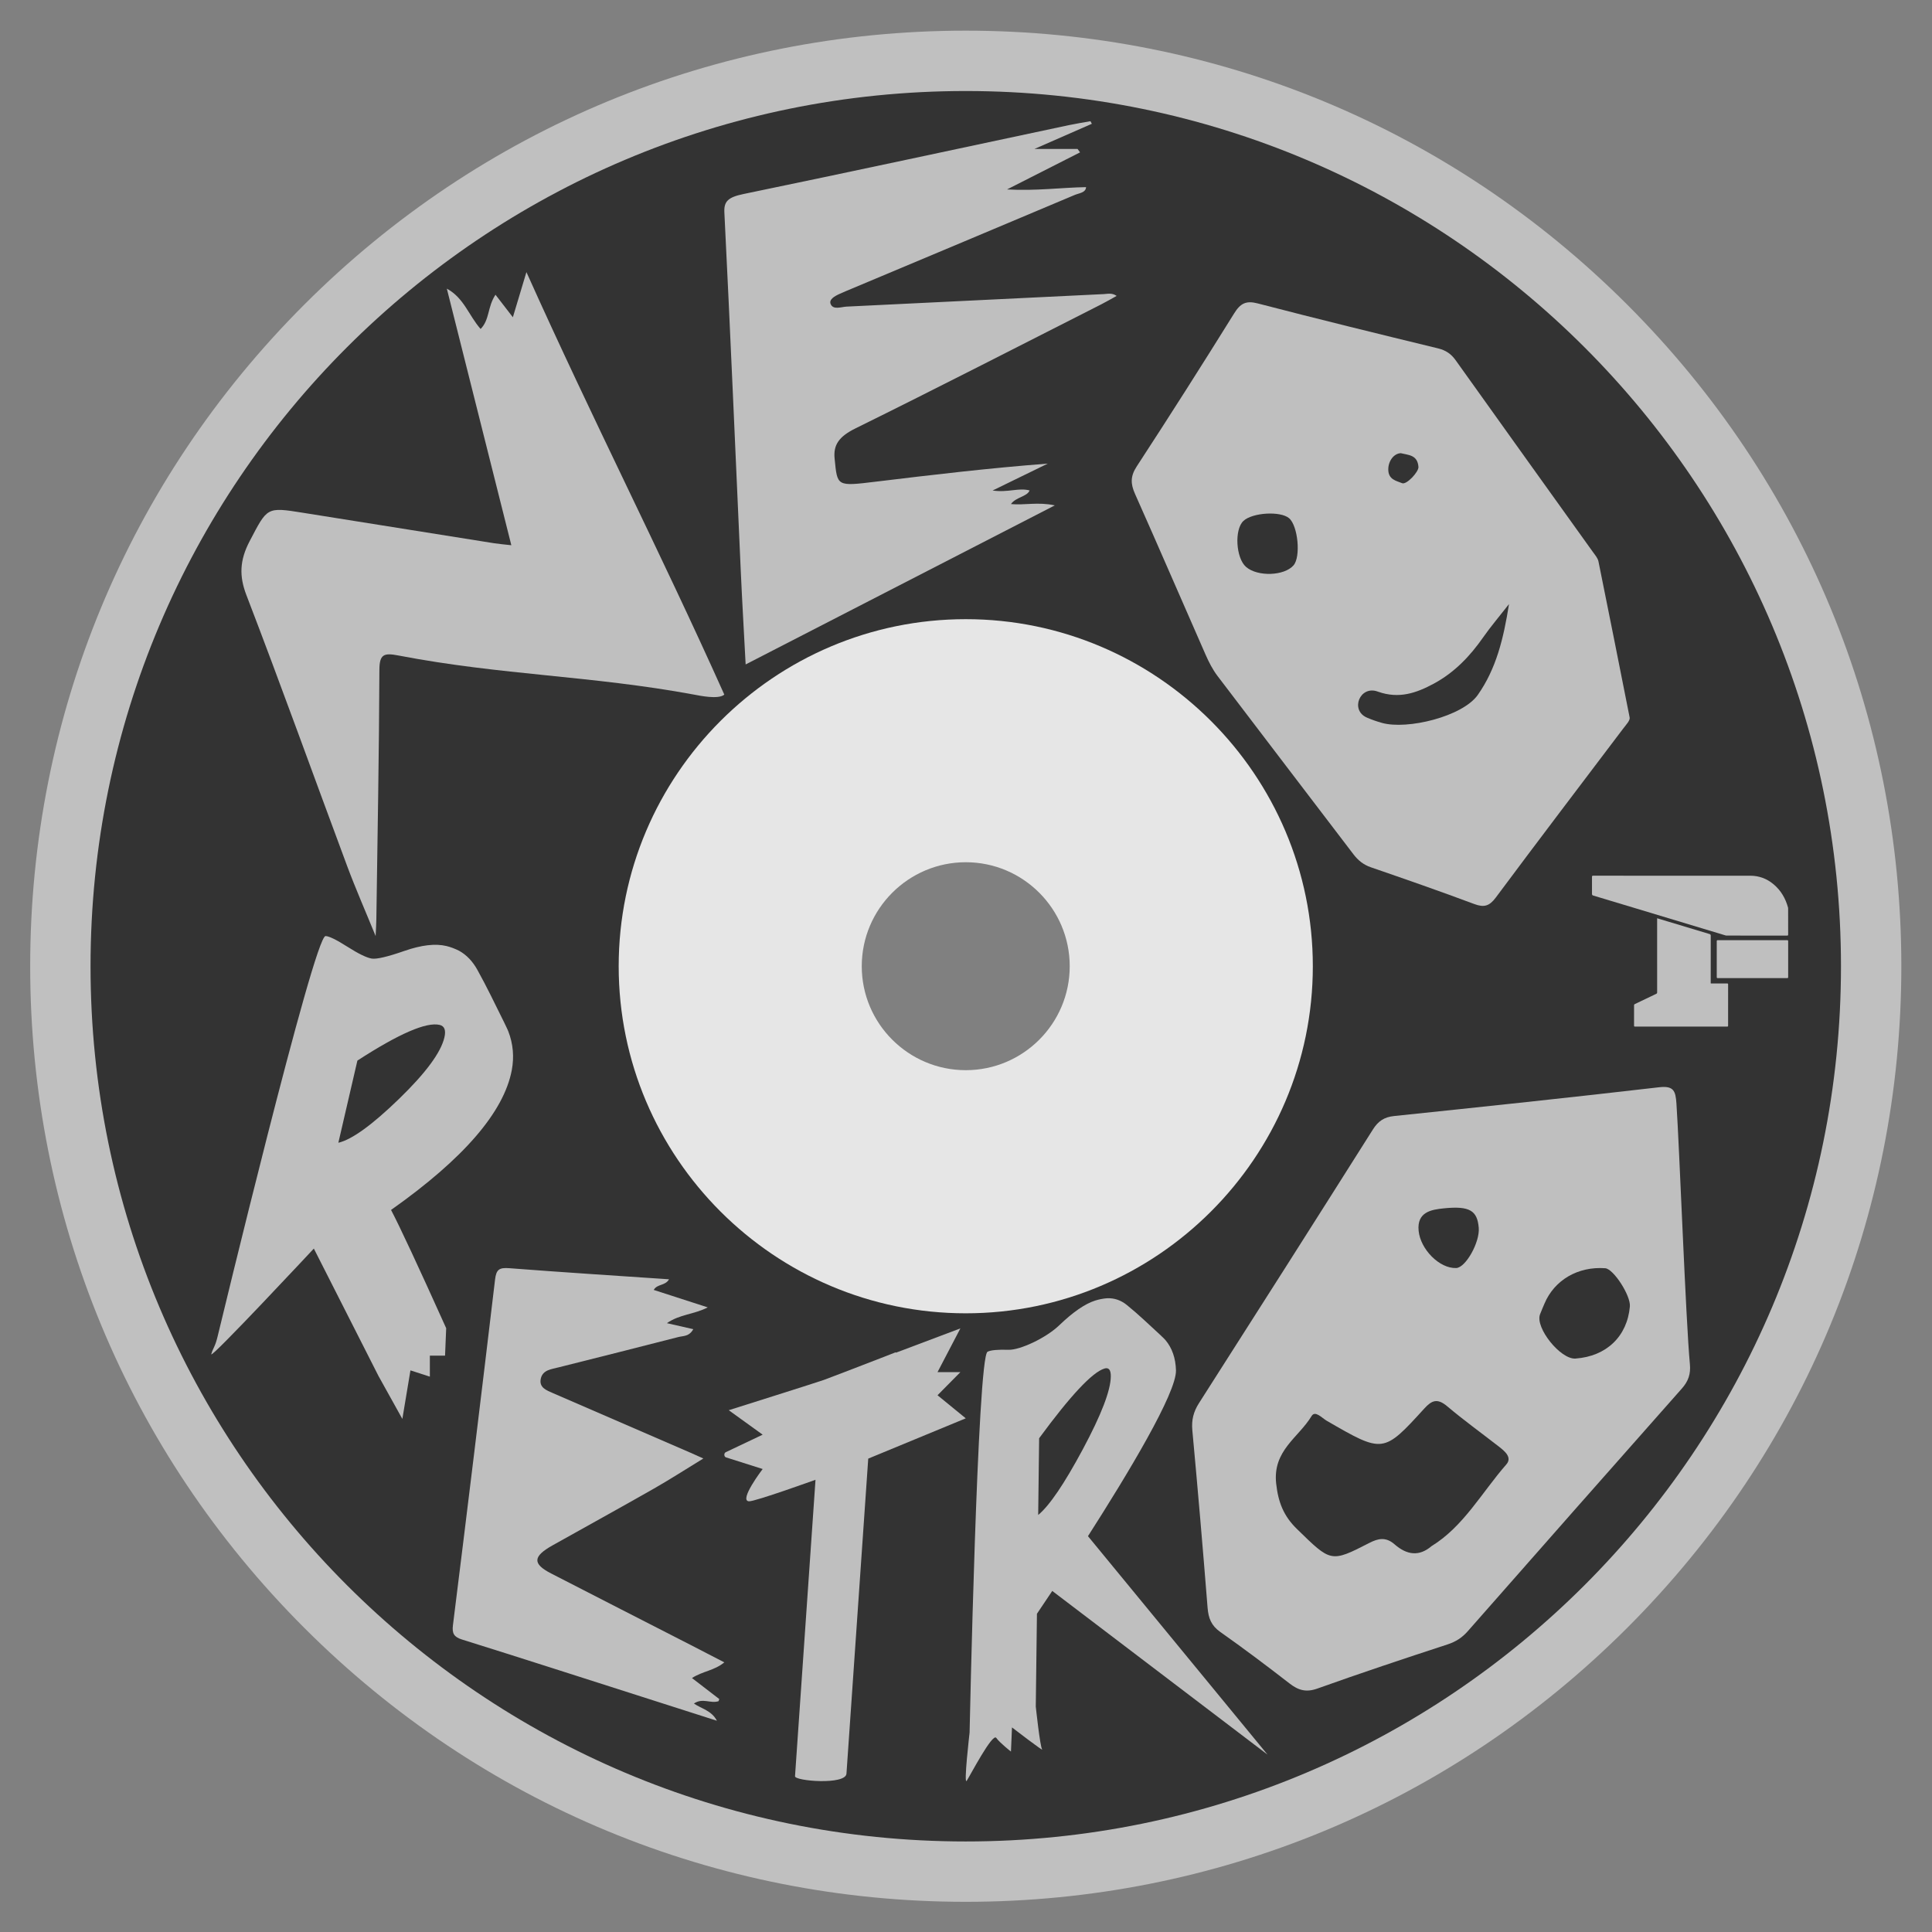 <?xml version="1.0" encoding="UTF-8" standalone="no"?>
<svg
   xmlns:dc="http://purl.org/dc/elements/1.1/"
   xmlns:cc="http://creativecommons.org/ns#"
   xmlns:rdf="http://www.w3.org/1999/02/22-rdf-syntax-ns#"
   xmlns:svg="http://www.w3.org/2000/svg"
   xmlns="http://www.w3.org/2000/svg"
   viewBox="0 0 341.333 341.333"
   height="341.333"
   width="341.333"
   xml:space="preserve"
   id="svg2"
   version="1.1"><rect x="0" y="0" width="341.333" height="341.333" fill="#808080" stroke="none"/><defs
     id="defs6"><clipPath
       id="clipPath18"
       clipPathUnits="userSpaceOnUse"><path
         id="path16"
         d="M 0,256 H 256 V 0 H 0 Z" /></clipPath><clipPath
       id="clipPath26"
       clipPathUnits="userSpaceOnUse"><path
         id="path24"
         d="M 4,252 H 252 V 4 H 4 Z" /></clipPath></defs><g
     transform="matrix(1.333,0,0,-1.333,0,341.333)"
     id="g10"><g
       id="g12"><g
         clip-path="url(#clipPath18)"
         id="g14"><g
           id="g20"><g
             id="g22" /><g
             id="g34"><g
               style="opacity:0.5"
               id="g32"
               clip-path="url(#clipPath26)"><g
                 id="g30"
                 transform="translate(128,108)"><path
                   id="path28"
                   style="fill:#ffffff;fill-opacity:1;fill-rule:nonzero;stroke:none"
                   d="m 0,0 c -11.046,0 -20,8.954 -20,20 0,11.046 8.954,20 20,20 C 11.046,40 20,31.046 20,20 20,8.954 11.046,0 0,0 M 87.676,107.682 C 64.254,131.102 33.116,144 0,144 -33.124,144 -64.264,131.102 -87.683,107.681 -111.103,84.262 -124,53.122 -124,20 c 0,-33.122 12.897,-64.262 36.317,-87.681 C -64.264,-91.102 -33.124,-104 0,-104 c 33.116,0 64.254,12.898 87.676,36.318 C 111.1,-44.26 124,-13.12 124,20 c 0,33.12 -12.9,64.26 -36.324,87.682" /></g></g></g></g><g
           transform="translate(128,84.495)"
           id="g36"><path
             id="path38"
             style="fill:#333333;fill-opacity:1;fill-rule:nonzero;stroke:none"
             d="M 0,0 C -23.993,0 -43.505,19.517 -43.505,43.505 -43.505,67.493 -23.993,87.01 0,87.01 23.988,87.01 43.5,67.493 43.5,43.505 43.5,19.517 23.988,0 0,0 m 0,159.505 c -64.071,0 -116,-51.934 -116,-116 0,-64.066 51.929,-116 116,-116 64.051,0 116,51.934 116,116 0,64.066 -51.949,116 -116,116" /></g><g
           transform="translate(128.002,114.224)"
           id="g40"><path
             id="path42"
             style="fill:#e6e6e6;fill-opacity:1;fill-rule:nonzero;stroke:none"
             d="m 0,0 c -7.596,0 -13.786,6.176 -13.786,13.776 0,7.604 6.19,13.785 13.786,13.785 7.6,0 13.777,-6.181 13.777,-13.785 C 13.777,6.176 7.6,0 0,0 m 0.001,59.776 c -25.364,0 -46.003,-20.651 -46.003,-46 0,-25.349 20.639,-46 46.003,-46 25.338,0 45.997,20.651 45.997,46 0,25.349 -20.659,46 -45.997,46" /></g><g
           transform="translate(211.858,181.651)"
           id="g44"><path
             id="path46"
             style="fill:#bfbfbf;fill-opacity:1;fill-rule:nonzero;stroke:none"
             d="m 0,0 c -0.093,0.456 -0.462,0.868 -0.748,1.267 -6.057,8.461 -12.13,16.909 -18.168,25.384 -0.615,0.864 -1.318,1.339 -2.351,1.59 -7.974,1.937 -15.946,3.889 -23.888,5.956 -1.566,0.407 -2.306,0.006 -3.132,-1.323 -4.232,-6.805 -8.531,-13.568 -12.91,-20.277 -0.844,-1.293 -0.832,-2.29 -0.234,-3.63 3.165,-7.096 6.235,-14.235 9.368,-21.345 0.43,-0.975 0.929,-1.952 1.568,-2.795 5.989,-7.894 12.022,-15.753 18.02,-23.64 0.624,-0.82 1.33,-1.384 2.316,-1.724 4.579,-1.579 9.156,-3.169 13.693,-4.867 1.3,-0.486 2.01,-0.282 2.858,0.857 5.57,7.486 11.224,14.908 16.85,22.351 0.447,0.59 0.985,1.143 0.888,1.53 C 2.699,-13.466 1.37,-6.729 0,0" /></g><g
           transform="translate(223.976,75.247)"
           id="g48"><path
             id="path50"
             style="fill:#bfbfbf;fill-opacity:1;fill-rule:nonzero;stroke:none"
             d="m 0,0 c -0.541,5.737 -1.393,28.801 -1.784,34.549 -0.113,1.664 -0.344,2.392 -2.303,2.164 -11.698,-1.36 -23.41,-2.592 -35.122,-3.814 -1.3,-0.136 -2.098,-0.661 -2.801,-1.775 -7.65,-12.113 -15.339,-24.2 -23.053,-36.272 -0.726,-1.136 -1.01,-2.237 -0.884,-3.597 0.726,-7.839 1.399,-15.682 2.022,-23.53 0.109,-1.374 0.49,-2.364 1.668,-3.195 3.119,-2.199 6.175,-4.493 9.19,-6.835 1.175,-0.912 2.203,-1.211 3.698,-0.676 5.716,2.045 11.476,3.963 17.246,5.849 1.088,0.355 1.928,0.892 2.672,1.739 9.449,10.74 18.903,21.475 28.39,32.181 C -0.204,-2.246 0.121,-1.286 0,0" /></g><g
           transform="translate(189.725,51.136)"
           id="g52"><path
             id="path54"
             style="fill:#333333;fill-opacity:1;fill-rule:nonzero;stroke:none"
             d="m 0,0 c 4.252,2.604 6.678,7.135 9.914,10.826 0.834,0.951 -0.229,1.789 -1.025,2.409 -2.272,1.768 -4.605,3.451 -6.809,5.31 -1.325,1.117 -2.059,0.764 -3.039,-0.311 -5.434,-5.963 -5.455,-5.929 -12.933,-1.607 -0.626,0.362 -1.525,1.402 -1.997,0.621 -1.726,-2.861 -5.182,-4.564 -4.694,-8.964 0.27,-2.439 0.971,-4.276 2.764,-6.019 4.487,-4.363 4.443,-4.482 9.569,-1.841 1.198,0.618 2.211,0.822 3.353,-0.175 C -3.253,-1.184 -1.634,-1.393 0,0" /></g><g
           transform="translate(144.713,239.656)"
           id="g56"><path
             id="path58"
             style="fill:#bfbfbf;fill-opacity:1;fill-rule:nonzero;stroke:none"
             d="m 0,0 c -2.375,-1.041 -4.75,-2.081 -7.609,-3.334 h 5.713 l 0.333,-0.452 c -3.062,-1.554 -6.123,-3.108 -9.681,-4.914 3.885,-0.215 7.162,0.249 10.475,0.306 -0.032,-0.743 -0.939,-0.799 -1.498,-1.035 -9.834,-4.151 -19.687,-8.28 -29.536,-12.415 -0.547,-0.229 -1.097,-0.457 -1.631,-0.699 -0.714,-0.324 -1.438,-0.754 -1.182,-1.356 0.34,-0.799 1.379,-0.366 2.125,-0.33 11.36,0.548 22.719,1.112 34.08,1.658 0.498,0.024 1.07,0.199 1.698,-0.24 -0.697,-0.383 -1.358,-0.771 -2.056,-1.125 -10.828,-5.491 -21.606,-11.03 -32.539,-16.423 -2.223,-1.096 -2.97,-2.201 -2.787,-4.013 0.374,-3.697 0.228,-3.693 5.491,-3.056 7.49,0.907 14.986,1.797 22.762,2.391 -2.279,-1.111 -4.557,-2.222 -7.314,-3.566 2.065,-0.304 3.426,0.403 4.905,0.008 -0.331,-0.83 -1.853,-0.891 -2.47,-1.807 1.788,-0.171 3.571,0.312 5.811,-0.172 -13.782,-7.09 -27.185,-13.986 -40.977,-21.082 -0.23,4.394 -0.467,8.424 -0.649,12.455 -0.714,15.817 -1.379,31.636 -2.17,47.452 -0.072,1.444 0.457,2.012 2.533,2.442 14.4,2.98 28.749,6.075 43.117,9.127 0.945,0.201 1.915,0.351 2.873,0.524 C -0.122,0.23 -0.061,0.115 0,0" /></g><g
           transform="translate(95.242,30.595)"
           id="g60"><path
             id="path62"
             style="fill:#bfbfbf;fill-opacity:1;fill-rule:nonzero;stroke:none"
             d="m 0,0 c -1.061,-0.366 -2.084,0.485 -3.27,-0.313 0.992,-0.696 2.337,-0.917 3.044,-2.282 -3.519,1.125 -6.785,2.171 -10.053,3.215 -7.902,2.525 -15.795,5.07 -23.719,7.547 -1.067,0.333 -1.35,0.794 -1.212,1.904 1.906,15.273 3.772,30.545 5.583,45.817 0.156,1.316 0.544,1.601 1.884,1.497 7.002,-0.541 14.025,-0.985 21.174,-1.472 -0.511,-0.888 -1.561,-0.589 -2.03,-1.408 2.319,-0.75 4.628,-1.496 7.16,-2.315 -1.852,-0.953 -3.717,-0.905 -5.415,-2.091 1.256,-0.286 2.35,-0.535 3.496,-0.796 -0.538,-0.998 -1.352,-0.881 -1.979,-1.043 -5.284,-1.366 -10.576,-2.682 -15.866,-4.017 -0.944,-0.238 -2.089,-0.332 -2.357,-1.469 -0.287,-1.22 0.767,-1.585 1.664,-1.973 6.068,-2.632 12.138,-5.26 18.207,-7.89 0.54,-0.234 1.072,-0.481 1.667,-0.748 -2.273,-1.389 -4.374,-2.746 -6.541,-3.982 -4.462,-2.544 -8.963,-5.018 -13.443,-7.53 -2.621,-1.47 -2.685,-2.442 -0.203,-3.721 6.155,-3.172 12.328,-6.317 18.493,-9.475 C -2.276,6.717 -0.841,5.97 0.758,5.143 -0.552,4.052 -2.13,3.973 -3.529,3.064 -2.283,2.105 -1.098,1.194 0.087,0.282 0.057,0.188 0.028,0.094 0,0" /></g><g
           transform="translate(65.67,217.002)"
           id="g64"><path
             id="path66"
             style="fill:#bfbfbf;fill-opacity:1;fill-rule:nonzero;stroke:none"
             d="m 0,0 c 0.781,-1.012 1.449,-1.878 2.304,-2.986 0.61,2.03 1.114,3.708 1.797,5.984 8.899,-19.83 17.561,-36.684 26.229,-56 -0.789,-0.678 -3.343,-0.122 -4,0 -13.692,2.533 -25.506,2.561 -39.168,5.181 -1.932,0.371 -2.54,0.205 -2.548,-1.913 -0.04,-11.001 -0.249,-22.019 -0.403,-33.032 -0.008,-0.609 -0.051,-1.222 -0.095,-2.236 -1.366,3.345 -2.661,6.286 -3.783,9.3 -4.456,11.966 -8.769,23.991 -13.35,35.902 -0.954,2.482 -0.908,4.58 0.437,7.141 2.356,4.488 2.217,4.534 7.051,3.761 8.438,-1.35 16.878,-2.695 25.319,-4.036 0.629,-0.1 1.273,-0.149 2.311,-0.268 -2.895,11.516 -5.722,22.762 -8.548,34.007 2.269,-1.224 2.903,-3.558 4.477,-5.345 1.217,1.243 0.887,2.894 1.97,4.54" /></g><g
           transform="translate(200,176)"
           id="g68"><path
             id="path70"
             style="fill:#333333;fill-opacity:1;fill-rule:nonzero;stroke:none"
             d="m 0,0 c -0.725,-4.602 -1.703,-8.581 -4.136,-12.039 -2.011,-2.859 -9.342,-4.657 -12.72,-3.704 -0.697,0.197 -1.355,0.428 -1.977,0.698 -2.263,0.98 -0.93,4.281 1.4,3.461 0.027,-0.01 0.054,-0.019 0.081,-0.029 2.769,-0.98 5.073,-0.181 7.396,1.074 2.749,1.485 4.802,3.65 6.545,6.149 C -2.458,-3.023 -1.366,-1.747 0,0" /></g><g
           transform="translate(165.155,180.92)"
           id="g72"><path
             id="path74"
             style="fill:#333333;fill-opacity:1;fill-rule:nonzero;stroke:none"
             d="M 0,0 C -1.356,1.167 -1.575,4.964 -0.352,6.103 0.841,7.214 4.541,7.436 5.693,6.466 6.878,5.468 7.271,1.348 6.289,0.216 5.063,-1.197 1.532,-1.318 0,0" /></g><g
           transform="translate(185.655,196)"
           id="g76"><path
             id="path78"
             style="fill:#333333;fill-opacity:1;fill-rule:nonzero;stroke:none"
             d="M 0,0 C 1.01,-0.259 2.225,-0.206 2.344,-1.822 2.392,-2.467 0.767,-4.221 0.18,-3.977 -0.594,-3.655 -1.653,-3.511 -1.655,-2.151 -1.656,-1.047 -0.933,-0.046 0,0" /></g><g
           transform="translate(208.809,76.003)"
           id="g80"><path
             id="path82"
             style="fill:#333333;fill-opacity:1;fill-rule:nonzero;stroke:none"
             d="m 0,0 c -1.978,-0.14 -5.376,4.101 -4.695,5.865 0.185,0.477 0.389,0.947 0.588,1.419 1.323,3.133 4.451,4.953 8.051,4.687 C 5.046,11.889 7.338,8.336 7.212,6.904 6.862,2.933 4.101,0.29 0,0" /></g><g
           transform="translate(195.99,93.336)"
           id="g84"><path
             id="path86"
             style="fill:#333333;fill-opacity:1;fill-rule:nonzero;stroke:none"
             d="m 0,0 c 0.163,-1.907 -1.724,-5.281 -2.982,-5.334 -2.211,-0.093 -4.746,2.47 -4.987,4.938 -0.244,2.495 1.692,2.803 3.322,2.97 C -1.17,2.93 -0.193,2.263 0,0" /></g><g
           transform="translate(124.257,71.14)"
           id="g88"><path
             id="path90"
             style="fill:#bfbfbf;fill-opacity:1;fill-rule:nonzero;stroke:none"
             d="M 0,0 3.029,3.063 H 0 L 3.029,8.86 -5.524,5.636 c -0.005,0.02 -0.011,0.063 -0.011,0.063 0,0 -3.27,-1.281 -6.758,-2.615 l -0.055,-0.021 v 0 c -0.915,-0.35 -1.843,-0.702 -2.732,-1.037 -0.655,-0.245 -12.591,-4.009 -12.591,-4.009 l 4.496,-3.242 -4.893,-2.323 c -0.268,-0.128 -0.245,-0.598 0.034,-0.687 l 4.859,-1.541 c 0,0 -3.227,-4.224 -1.809,-4.279 0.82,-0.032 8.812,2.852 8.812,2.852 l -2.716,-39.292 c -0.044,-0.637 6.713,-1.192 6.819,0.343 l 2.886,41.753 12.926,5.341 z" /></g><g
           transform="translate(58.901,118.567)"
           id="g92"><path
             id="path94"
             style="fill:#bfbfbf;fill-opacity:1;fill-rule:nonzero;stroke:none"
             d="m 0,0 c -0.462,-1.993 -2.471,-4.715 -6.03,-8.163 -3.56,-3.449 -6.236,-5.382 -8.026,-5.799 l 2.523,10.889 C -6.014,0.504 -2.376,2.08 -0.62,1.655 0.014,1.502 0.22,0.95 0,0 M 8.467,0.808 C 8.424,0.968 7.663,2.529 6.182,5.496 5.618,6.633 5.018,7.781 4.379,8.939 3.74,10.094 2.93,10.941 1.951,11.481 c -0.564,0.286 -1.127,0.496 -1.685,0.631 -1.456,0.352 -3.31,0.137 -5.561,-0.646 -2.251,-0.783 -3.701,-1.123 -4.345,-1.016 -0.683,0.116 -1.755,0.639 -3.215,1.567 -1.462,0.929 -2.425,1.401 -2.894,1.416 -1.51,0.115 -14.293,-52.994 -14.293,-52.994 -0.143,-0.617 -0.309,-1.115 -0.493,-1.496 -0.19,-0.382 -0.309,-0.69 -0.365,-0.927 -0.175,-0.759 13.594,13.998 13.594,13.998 l 8.564,-16.879 3.168,-5.702 1.072,6.436 2.573,-0.832 v 2.788 h 2.014 l 0.15,3.632 c -3.724,8.269 -6.159,13.492 -7.308,15.675 9.615,6.792 14.95,12.97 16.002,18.527 0.331,1.773 0.178,3.489 -0.462,5.149" /></g><g
           transform="translate(143.509,63.969)"
           id="g96"><path
             id="path98"
             style="fill:#bfbfbf;fill-opacity:1;fill-rule:nonzero;stroke:none"
             d="M 0,0 C -2.453,-4.575 -4.425,-7.475 -5.91,-8.697 L -5.784,1.472 C -1.64,7.115 1.239,10.194 2.857,10.707 3.439,10.893 3.726,10.543 3.715,9.655 3.692,7.794 2.454,4.576 0,0 m 8.071,17.198 c -0.71,0.655 -1.454,1.302 -2.233,1.937 -0.781,0.633 -1.65,0.931 -2.61,0.893 -0.547,-0.042 -1.079,-0.147 -1.593,-0.311 -1.34,-0.426 -2.921,-1.513 -4.739,-3.26 -1.819,-1.747 -5.264,-3.305 -6.717,-3.26 -1.455,0.043 -2.388,-0.044 -2.801,-0.261 -1.342,-0.647 -2.379,-50.473 -2.379,-50.473 0,0 -0.818,-7.058 -0.378,-6.387 0.44,0.671 3.41,6.364 3.908,5.685 0.498,-0.68 1.952,-1.817 1.952,-1.817 l 0.138,3.202 c 0,0 4.274,-3.293 3.994,-2.911 -0.281,0.383 -0.842,5.679 -0.842,5.679 l 0.154,12.294 c 0,0 0.861,1.272 2.03,3.026 L 24.491,-40.462 0.688,-11.506 c 5.297,8.278 11.748,18.982 11.664,21.986 -0.048,1.617 -0.511,2.949 -1.388,3.995 -0.067,0.111 -1.031,1.017 -2.893,2.723" /></g><g
           transform="translate(221.695,139.997)"
           id="g100"><path
             id="path102"
             style="fill:#bfbfbf;fill-opacity:1;fill-rule:nonzero;stroke:none"
             d="m 0,0 c 3.425,0 6.85,-0.002 10.275,0.001 1.169,0.001 2.183,-0.382 3.058,-1.103 1.013,-0.834 1.622,-1.903 1.957,-3.124 0.012,-0.044 0.011,-0.092 0.011,-0.138 10e-4,-1.144 -10e-4,-2.287 0.004,-3.43 0,-0.111 -0.026,-0.14 -0.146,-0.14 -2.662,0.004 -5.323,0.003 -7.984,0.002 -0.073,0 -0.142,0.011 -0.21,0.032 -4.053,1.223 -8.107,2.445 -12.16,3.667 -1.771,0.535 -3.542,1.071 -5.316,1.599 -0.149,0.044 -0.186,0.104 -0.184,0.245 0.008,0.744 0.007,1.488 0,2.232 -10e-4,0.125 0.027,0.161 0.166,0.16 C -7.02,-0.001 -3.51,0 0,0" /></g><g
           transform="translate(219.633,134.36)"
           id="g104"><path
             id="path106"
             style="fill:#bfbfbf;fill-opacity:1;fill-rule:nonzero;stroke:none"
             d="M 0,0 C 0.487,-0.147 0.958,-0.289 1.43,-0.432 3.265,-0.985 5.101,-1.54 6.938,-2.089 7.067,-2.128 7.105,-2.179 7.105,-2.308 7.1,-4.365 7.101,-6.422 7.102,-8.479 c 0,-0.192 -0.029,-0.165 0.179,-0.166 0.661,-0.001 1.322,-0.002 1.983,0.002 0.105,0.001 0.145,-0.014 0.145,-0.128 -0.004,-1.819 -0.004,-3.638 -0.001,-5.458 0.001,-0.107 -0.031,-0.131 -0.14,-0.131 -4.06,0.003 -8.12,0.003 -12.179,0 -0.119,0 -0.147,0.027 -0.147,0.139 0.005,0.893 0.005,1.785 10e-4,2.678 0,0.089 0.029,0.133 0.113,0.174 0.942,0.448 1.88,0.902 2.822,1.35 0.092,0.044 0.125,0.092 0.125,0.193 C -0.001,-6.609 0,-3.391 0,-0.174 Z" /></g><g
           transform="translate(232.267,131.453)"
           id="g108"><path
             id="path110"
             style="fill:#bfbfbf;fill-opacity:1;fill-rule:nonzero;stroke:none"
             d="m 0,0 c 1.527,0 3.054,-0.001 4.581,0.003 0.123,0 0.152,-0.032 0.152,-0.147 -0.004,-1.58 -0.004,-3.161 0,-4.741 0,-0.109 -0.022,-0.142 -0.144,-0.142 -3.059,0.004 -6.117,0.004 -9.175,0 -0.12,0 -0.146,0.029 -0.146,0.14 0.004,1.581 0.004,3.161 0,4.742 0,0.113 0.025,0.148 0.151,0.148 C -3.054,-0.002 -1.527,0 0,0" /></g></g></g></g></svg>